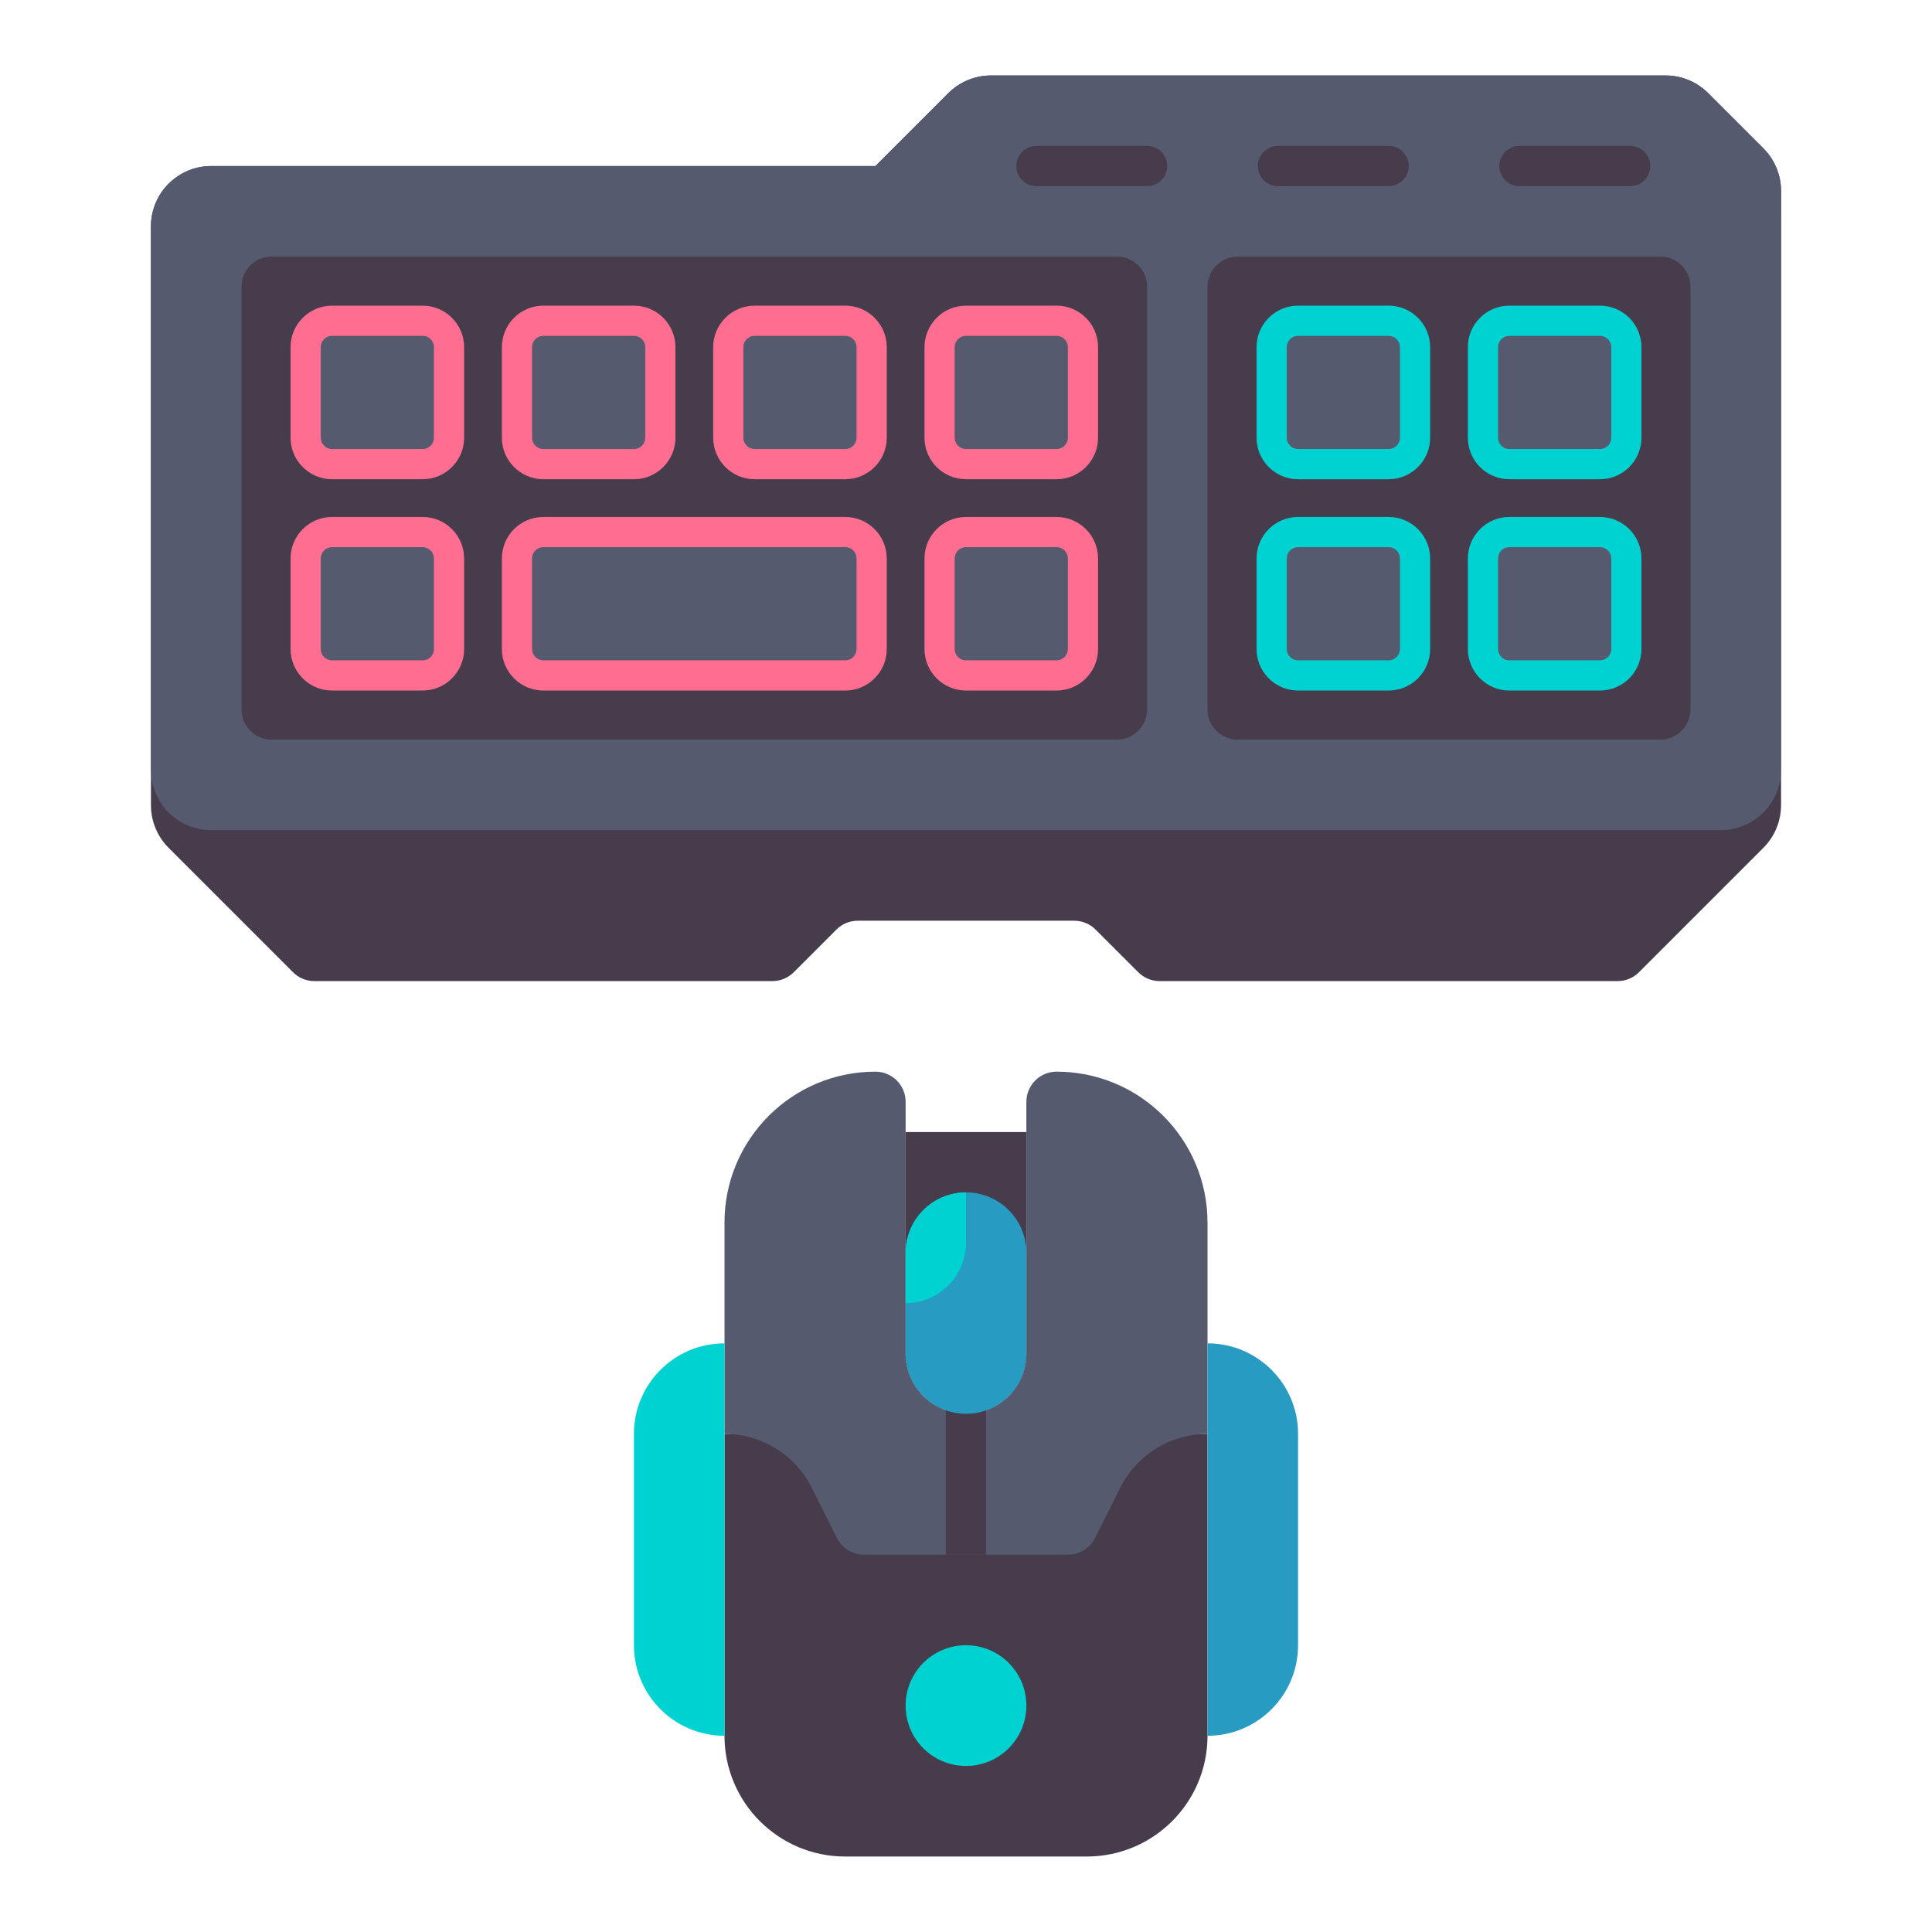 <?xml version="1.0" encoding="utf-8"?>
<!-- Generator: Adobe Illustrator 23.0.0, SVG Export Plug-In . SVG Version: 6.00 Build 0)  -->
<svg version="1.1" id="Layer_1" xmlns="http://www.w3.org/2000/svg" xmlns:xlink="http://www.w3.org/1999/xlink" x="0px" y="0px"
	 viewBox="0 0 512 512" style="enable-background:new 0 0 512 512;" xml:space="preserve">
<style type="text/css">
	.st0{fill:#463C4B;}
	.st1{fill:#555A6E;}
	.st2{fill:#289BC3;}
	.st3{fill:#00D2D2;}
	.st4{fill:#D7E6F0;}
	.st5{fill:#FF6E91;}
	.st6{fill:#6E7896;}
	.st7{fill:#FAA037;}
	.st8{fill:#E64178;}
	.st9{fill:#FAB991;}
	.st10{fill:#A5C3DC;}
	.st11{fill:#F0915A;}
	.st12{fill:#FFD241;}
	.st13{fill:#32283C;}
	.st14{fill:#E6E6EB;}
	.st15{fill:#466932;}
	.st16{fill:#78AF41;}
	.st17{fill:#F57328;}
	.st18{fill:#C8733C;}
</style>
<g>
	<g>
		<path class="st0" d="M256,374.667L256,374.667c-8.837,0-16-7.163-16-16V300h32v58.667C272,367.503,264.837,374.667,256,374.667z"
			/>
	</g>
	<g>
		<path class="st0" d="M288,492h-64c-17.673,0-32-14.327-32-32v-80h128v80C320,477.673,305.673,492,288,492z"/>
	</g>
	<g>
		<path class="st0" d="M40,60v153.373c0,4.243,1.686,8.313,4.686,11.314l32.971,32.971c1.5,1.5,3.535,2.343,5.657,2.343h121.373
			c2.122,0,4.157-0.843,5.657-2.343l11.314-11.314c1.5-1.5,3.535-2.343,5.657-2.343h57.372c2.122,0,4.157,0.843,5.657,2.343
			l11.313,11.313c1.5,1.5,3.535,2.343,5.657,2.343h121.372c2.122,0,4.157-0.843,5.657-2.343l32.971-32.971
			c3.001-3.001,4.686-7.07,4.686-11.314V50.627c0-4.243-1.686-8.313-4.686-11.314l-14.627-14.627
			c-3.001-3.001-7.07-4.686-11.314-4.686H262.627c-4.243,0-8.313,1.686-11.314,4.686L232,44H56C47.163,44,40,51.163,40,60z"/>
	</g>
	<g>
		<path class="st1" d="M456,220H56c-8.837,0-16-7.163-16-16V60c0-8.837,7.163-16,16-16h176l19.314-19.314
			c3.001-3.001,7.07-4.686,11.314-4.686h178.745c4.243,0,8.313,1.686,11.314,4.686l14.627,14.627
			c3.001,3.001,4.686,7.07,4.686,11.314V204C472,212.837,464.837,220,456,220z"/>
	</g>
	<g>
		<path class="st0" d="M296,196H72c-4.418,0-8-3.582-8-8V76c0-4.418,3.582-8,8-8h224c4.418,0,8,3.582,8,8v112
			C304,192.418,300.418,196,296,196z"/>
	</g>
	<g>
		<path class="st0" d="M440,196H328c-4.418,0-8-3.582-8-8V76c0-4.418,3.582-8,8-8h112c4.418,0,8,3.582,8,8v112
			C448,192.418,444.418,196,440,196z"/>
	</g>
	<g>
		<g>
			<path class="st5" d="M88,127c-6.065,0-11-4.935-11-11V92c0-6.065,4.935-11,11-11h24c6.065,0,11,4.935,11,11v24
				c0,6.065-4.935,11-11,11H88z"/>
		</g>
		<g>
			<path class="st1" d="M88,119c-1.654,0-3-1.346-3-3V92c0-1.654,1.346-3,3-3h24c1.654,0,3,1.346,3,3v24c0,1.654-1.346,3-3,3H88z"/>
		</g>
		<g>
			<path class="st5" d="M144,127c-6.065,0-11-4.935-11-11V92c0-6.065,4.935-11,11-11h24c6.065,0,11,4.935,11,11v24
				c0,6.065-4.935,11-11,11H144z"/>
		</g>
		<g>
			<path class="st1" d="M144,119c-1.654,0-3-1.346-3-3V92c0-1.654,1.346-3,3-3h24c1.654,0,3,1.346,3,3v24c0,1.654-1.346,3-3,3H144z"
				/>
		</g>
		<g>
			<path class="st5" d="M200,127c-6.065,0-11-4.935-11-11V92c0-6.065,4.935-11,11-11h24c6.065,0,11,4.935,11,11v24
				c0,6.065-4.935,11-11,11H200z"/>
		</g>
		<g>
			<path class="st1" d="M200,119c-1.654,0-3-1.346-3-3V92c0-1.654,1.346-3,3-3h24c1.654,0,3,1.346,3,3v24c0,1.654-1.346,3-3,3H200z"
				/>
		</g>
		<g>
			<path class="st5" d="M256,127c-6.065,0-11-4.935-11-11V92c0-6.065,4.935-11,11-11h24c6.065,0,11,4.935,11,11v24
				c0,6.065-4.935,11-11,11H256z"/>
		</g>
		<g>
			<path class="st1" d="M256,119c-1.654,0-3-1.346-3-3V92c0-1.654,1.346-3,3-3h24c1.654,0,3,1.346,3,3v24c0,1.654-1.346,3-3,3H256z"
				/>
		</g>
		<g>
			<path class="st5" d="M88,183c-6.065,0-11-4.935-11-11v-24c0-6.065,4.935-11,11-11h24c6.065,0,11,4.935,11,11v24
				c0,6.065-4.935,11-11,11H88z"/>
		</g>
		<g>
			<path class="st1" d="M88,175c-1.654,0-3-1.346-3-3v-24c0-1.654,1.346-3,3-3h24c1.654,0,3,1.346,3,3v24c0,1.654-1.346,3-3,3H88z"
				/>
		</g>
		<g>
			<path class="st5" d="M144,183c-6.065,0-11-4.935-11-11v-24c0-6.065,4.935-11,11-11h80c6.065,0,11,4.935,11,11v24
				c0,6.065-4.935,11-11,11H144z"/>
		</g>
		<g>
			<path class="st1" d="M144,175c-1.654,0-3-1.346-3-3v-24c0-1.654,1.346-3,3-3h80c1.654,0,3,1.346,3,3v24c0,1.654-1.346,3-3,3H144z
				"/>
		</g>
		<g>
			<path class="st3" d="M344,127c-6.065,0-11-4.935-11-11V92c0-6.065,4.935-11,11-11h24c6.065,0,11,4.935,11,11v24
				c0,6.065-4.935,11-11,11H344z"/>
		</g>
		<g>
			<path class="st1" d="M344,119c-1.654,0-3-1.346-3-3V92c0-1.654,1.346-3,3-3h24c1.654,0,3,1.346,3,3v24c0,1.654-1.346,3-3,3H344z"
				/>
		</g>
		<g>
			<path class="st3" d="M344,183c-6.065,0-11-4.935-11-11v-24c0-6.065,4.935-11,11-11h24c6.065,0,11,4.935,11,11v24
				c0,6.065-4.935,11-11,11H344z"/>
		</g>
		<g>
			<path class="st1" d="M344,175c-1.654,0-3-1.346-3-3v-24c0-1.654,1.346-3,3-3h24c1.654,0,3,1.346,3,3v24c0,1.654-1.346,3-3,3H344z
				"/>
		</g>
		<g>
			<path class="st3" d="M400,127c-6.065,0-11-4.935-11-11V92c0-6.065,4.935-11,11-11h24c6.065,0,11,4.935,11,11v24
				c0,6.065-4.935,11-11,11H400z"/>
		</g>
		<g>
			<path class="st1" d="M400,119c-1.654,0-3-1.346-3-3V92c0-1.654,1.346-3,3-3h24c1.654,0,3,1.346,3,3v24c0,1.654-1.346,3-3,3H400z"
				/>
		</g>
		<g>
			<path class="st3" d="M400,183c-6.065,0-11-4.935-11-11v-24c0-6.065,4.935-11,11-11h24c6.065,0,11,4.935,11,11v24
				c0,6.065-4.935,11-11,11H400z"/>
		</g>
		<g>
			<path class="st1" d="M400,175c-1.654,0-3-1.346-3-3v-24c0-1.654,1.346-3,3-3h24c1.654,0,3,1.346,3,3v24c0,1.654-1.346,3-3,3H400z
				"/>
		</g>
		<g>
			<path class="st5" d="M256,183c-6.065,0-11-4.935-11-11v-24c0-6.065,4.935-11,11-11h24c6.065,0,11,4.935,11,11v24
				c0,6.065-4.935,11-11,11H256z"/>
		</g>
		<g>
			<path class="st1" d="M256,175c-1.654,0-3-1.346-3-3v-24c0-1.654,1.346-3,3-3h24c1.654,0,3,1.346,3,3v24c0,1.654-1.346,3-3,3H256z
				"/>
		</g>
	</g>
	<g>
		<path class="st0" d="M304,49.333h-29.333c-2.946,0-5.333-2.388-5.333-5.333v0c0-2.946,2.388-5.333,5.333-5.333H304
			c2.946,0,5.333,2.388,5.333,5.333v0C309.333,46.946,306.946,49.333,304,49.333z"/>
	</g>
	<g>
		<path class="st0" d="M368,49.333h-29.333c-2.946,0-5.333-2.388-5.333-5.333v0c0-2.946,2.388-5.333,5.333-5.333H368
			c2.946,0,5.333,2.388,5.333,5.333v0C373.333,46.946,370.946,49.333,368,49.333z"/>
	</g>
	<g>
		<path class="st0" d="M432,49.333h-29.333c-2.946,0-5.333-2.388-5.333-5.333v0c0-2.946,2.388-5.333,5.333-5.333H432
			c2.946,0,5.333,2.388,5.333,5.333v0C437.333,46.946,434.946,49.333,432,49.333z"/>
	</g>
	<g>
		<path class="st1" d="M256,374.667L256,374.667c-8.837,0-16-7.163-16-16V292c0-4.418-3.582-8-8-8l0,0c-22.091,0-40,17.909-40,40v56
			h0c9.806,0,18.77,5.54,23.155,14.311l6.633,13.267c1.355,2.71,4.125,4.422,7.155,4.422H256V374.667z"/>
	</g>
	<g>
		<path class="st1" d="M256,374.667L256,374.667c8.837,0,16-7.163,16-16V292c0-4.418,3.582-8,8-8l0,0c22.091,0,40,17.909,40,40v56h0
			c-9.806,0-18.77,5.54-23.155,14.311l-6.633,13.267c-1.355,2.71-4.125,4.422-7.155,4.422H256V374.667z"/>
	</g>
	<g>
		<rect x="250.667" y="345.333" class="st0" width="10.667" height="66.667"/>
	</g>
	<g>
		<path class="st2" d="M256,374.667L256,374.667c-8.837,0-16-7.163-16-16V332c0-8.837,7.163-16,16-16h0c8.837,0,16,7.163,16,16
			v26.667C272,367.503,264.837,374.667,256,374.667z"/>
	</g>
	<g>
		<path class="st3" d="M192,356L192,356l0,104h0c-13.255,0-24-10.745-24-24v-56C168,366.745,178.745,356,192,356z"/>
	</g>
	<g>
		<path class="st2" d="M320,356L320,356l0,104h0c13.255,0,24-10.745,24-24v-56C344,366.745,333.255,356,320,356z"/>
	</g>
	<g>
		<path class="st3" d="M240,345.333L240,345.333c8.837,0,16-7.163,16-16V316h0c-8.837,0-16,7.163-16,16V345.333z"/>
	</g>
	<g>
		<circle class="st3" cx="256" cy="452" r="16"/>
	</g>
</g>
</svg>
